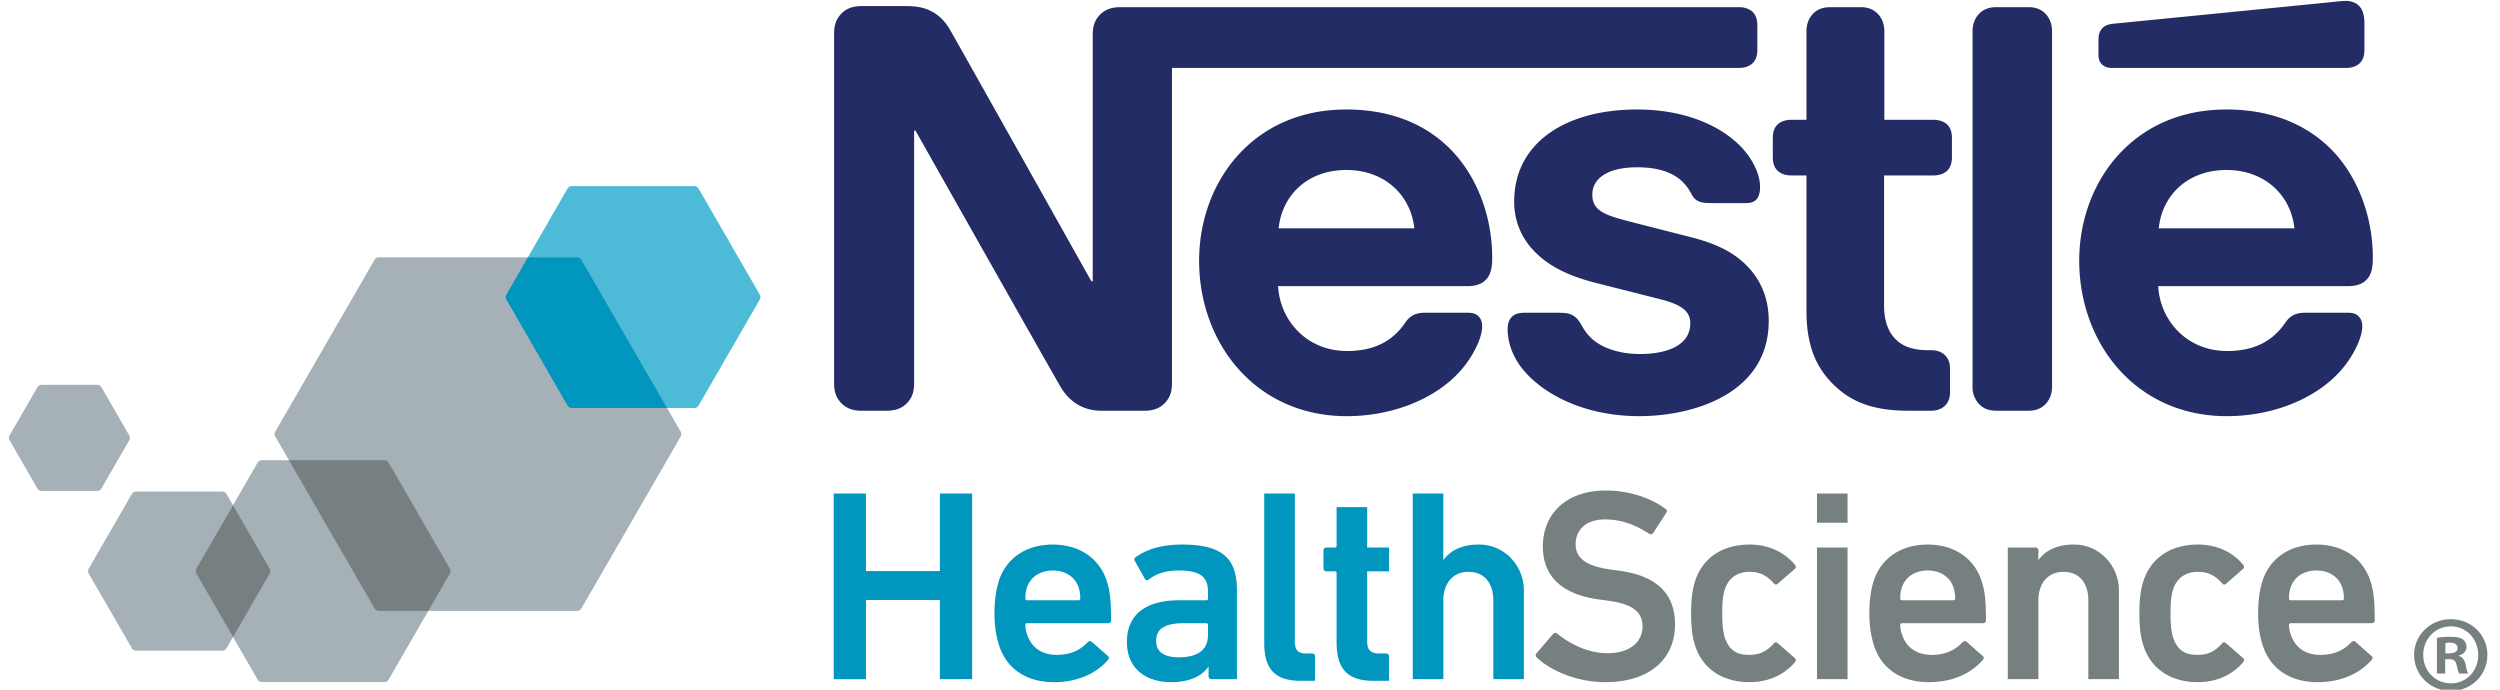 <svg xmlns="http://www.w3.org/2000/svg" width="145" height="40" viewBox="0 0 145 40"><g><g><path fill="#4dbad7" d="M44.066 17.085l-3.548-6.146a.294.294 0 0 0-.255-.145h-7.092a.293.293 0 0 0-.254.145l-3.547 6.146a.288.288 0 0 0 0 .292l3.547 6.143a.288.288 0 0 0 .254.145h7.092a.29.29 0 0 0 .255-.145l3.548-6.142a.293.293 0 0 0 0-.292z"/></g><g><path fill="#a6b0b7" d="M7.497 25.533a.28.28 0 0 0 0-.277L5.882 22.46a.277.277 0 0 0-.24-.14H2.412a.278.278 0 0 0-.243.14L.555 25.256a.275.275 0 0 0 0 .277l1.615 2.8a.28.28 0 0 0 .243.138h3.228a.278.278 0 0 0 .241-.138zm26.23-10.457a.29.29 0 0 0-.258-.15H21.976a.292.292 0 0 0-.257.15l-5.749 9.952a.29.29 0 0 0 0 .298l.787 1.364h-1.562a.292.292 0 0 0-.255.146l-1.426 2.47-.376-.652a.29.29 0 0 0-.25-.145H7.895a.285.285 0 0 0-.25.145L5.147 32.98a.284.284 0 0 0 0 .29l2.498 4.321a.284.284 0 0 0 .25.146h4.994a.289.289 0 0 0 .25-.146l.375-.648 1.427 2.472c.053.09.15.146.255.146h7.091a.292.292 0 0 0 .254-.146l2.302-3.986h8.625a.294.294 0 0 0 .258-.15l5.75-9.953a.29.29 0 0 0 0-.298z"/></g><g><path fill="#768080" d="M26.09 32.977a.305.305 0 0 1 0 .296l-1.25 2.158h-2.862a.294.294 0 0 1-.257-.15l-4.962-8.59h5.529c.105 0 .202.054.254.144zm-10.454.003c.052.091.052.2 0 .29l-2.12 3.673-2.12-3.67a.295.295 0 0 1 0-.296l2.12-3.67z"/></g><g><path fill="#0096be" d="M33.469 14.926h-2.852l-1.247 2.16a.29.29 0 0 0 0 .29l3.547 6.144c.054.092.15.145.255.145h5.518l-4.963-8.59a.291.291 0 0 0-.258-.15z"/></g><g><path fill="#0096be" d="M48.356 28.623h1.868v4.497h4.29v-4.497h1.87v10.768h-1.87V34.8h-4.29v4.592h-1.868zm9.595 8.82c-.16-.49-.27-1.077-.27-1.868 0-.792.097-1.393.254-1.885.428-1.33 1.6-2.106 3.12-2.106 1.567 0 2.708.808 3.135 2.106.175.538.254 1.061.254 2.296 0 .095-.064.158-.174.158h-4.704a.096.096 0 0 0-.095.094c0 .223.048.413.11.587.254.745.856 1.156 1.71 1.156.857 0 1.41-.317 1.79-.728.08-.079.159-.094.239-.03l.933.822c.079.063.079.142.017.221-.65.761-1.726 1.3-3.136 1.3-1.615 0-2.755-.792-3.183-2.123zm4.608-3.373c-.205-.617-.776-.98-1.488-.98-.73 0-1.3.363-1.505.98-.063.19-.095.38-.095.65 0 .051.043.095.095.095h2.993a.097.097 0 0 0 .096-.096c0-.269-.033-.459-.096-.649zm7.696 5.321a.159.159 0 0 1-.158-.159v-.553h-.017c-.364.523-1.076.886-2.154.886-1.393 0-2.564-.728-2.564-2.328 0-1.662 1.17-2.422 3.056-2.422h1.552a.095.095 0 0 0 .095-.095v-.365c0-.87-.412-1.267-1.695-1.267-.855 0-1.378.238-1.742.523-.08.063-.174.047-.221-.032l-.586-1.045c-.047-.079-.032-.158.032-.206.617-.444 1.457-.744 2.708-.744 2.327 0 3.182.792 3.182 2.66v5.147zm-.19-2.566v-.585a.095.095 0 0 0-.095-.096h-1.268c-1.14 0-1.645.318-1.645 1.03 0 .634.458.95 1.313.95 1.093 0 1.695-.428 1.695-1.299zm5.352 2.661c-1.49 0-2.091-.712-2.091-2.186v-8.677H75.1v8.582c0 .523.205.697.665.697h.348c.087 0 .158.071.158.16v1.424zm4.228 0c-1.536 0-2.122-.743-2.122-2.233v-4.022a.096.096 0 0 0-.096-.095h-.507a.159.159 0 0 1-.158-.159v-1.06c0-.088.07-.159.158-.159h.507a.095.095 0 0 0 .096-.095v-2.249h1.773v2.344h1.267v1.378h-1.267v4.054c0 .538.222.712.713.712h.396c.087 0 .158.071.158.16v1.424zm6.967-.095v-4.56c0-.982-.492-1.664-1.441-1.664-.92 0-1.457.682-1.457 1.663v4.561H81.94V28.623h1.773v3.848h.016c.353-.505 1.08-.938 2.205-.882 1.385.07 2.45 1.261 2.45 2.65v5.152z"/></g><g><path fill="#768080" d="M89.107 37.903l.98-1.14c.064-.08.158-.08.222-.017.697.554 1.726 1.14 2.93 1.14 1.283 0 2.027-.649 2.027-1.55 0-.777-.476-1.285-1.963-1.49l-.57-.079c-2.075-.285-3.247-1.283-3.247-3.072 0-1.949 1.425-3.246 3.642-3.246 1.346 0 2.628.427 3.485 1.077.079.063.094.126.03.22l-.76 1.173c-.062.08-.141.094-.221.047-.872-.57-1.678-.839-2.582-.839-1.092 0-1.694.602-1.694 1.441 0 .744.523 1.251 1.98 1.457l.57.08c2.074.284 3.215 1.266 3.215 3.12 0 1.915-1.378 3.34-4.055 3.34-1.583 0-3.12-.633-3.958-1.425-.064-.064-.096-.158-.031-.237zm9.215-.444c-.16-.474-.238-1.077-.238-1.885 0-.807.078-1.41.238-1.884.443-1.362 1.615-2.106 3.152-2.106 1.14 0 2.04.46 2.644 1.187.047.064.062.16-.016.222l-.998.871c-.078.063-.158.048-.222-.03-.38-.429-.775-.667-1.408-.667-.682 0-1.204.333-1.427.997-.126.381-.158.824-.158 1.41 0 .888.073 1.484.438 1.955.186.242.474.393.778.43.858.102 1.329-.138 1.777-.642.064-.08.144-.08.222-.017l.998.871c.078.064.063.143.016.222-.603.713-1.504 1.172-2.644 1.172-1.537 0-2.71-.744-3.152-2.106zm7.062-7.14v-1.696h1.774v1.694l-.001.001zm3.309 7.125c-.158-.492-.27-1.078-.27-1.87 0-.79.096-1.393.254-1.884.429-1.33 1.6-2.106 3.12-2.106 1.568 0 2.708.808 3.135 2.106.176.538.254 1.061.254 2.296 0 .096-.064.16-.175.16h-4.702a.095.095 0 0 0-.096.092c0 .222.048.413.112.587.252.745.855 1.157 1.71 1.157.854 0 1.409-.318 1.79-.729.078-.079.158-.095.237-.032l.933.824c.08.063.08.142.016.221-.648.76-1.726 1.3-3.136 1.3-1.614 0-2.755-.792-3.182-2.122zm-1.535 1.947h-1.773v-7.633h1.773zm6.143-5.32c-.205-.619-.775-.983-1.49-.983-.727 0-1.297.364-1.502.982a1.91 1.91 0 0 0-.096.65c0 .05.043.094.096.094h2.992a.096.096 0 0 0 .096-.095c0-.27-.032-.46-.096-.649zm7.822 5.32v-4.56c0-.983-.49-1.664-1.441-1.664-.918 0-1.456.681-1.456 1.663v4.561h-1.774v-7.633h1.616c.088 0 .158.071.158.158v.555h.017c.352-.505 1.08-.938 2.204-.882 1.384.07 2.45 1.261 2.45 2.65v5.152zm3.199-1.932c-.16-.474-.238-1.077-.238-1.885 0-.807.079-1.41.238-1.884.443-1.362 1.616-2.106 3.152-2.106 1.14 0 2.042.46 2.644 1.187.047.064.062.16-.016.222l-.998.871c-.08.063-.158.048-.222-.03-.38-.429-.775-.667-1.408-.667-.682 0-1.204.333-1.426.997-.127.381-.158.824-.158 1.41 0 .888.072 1.484.437 1.955.187.242.474.393.778.43.858.102 1.329-.138 1.777-.642.064-.08.143-.08.222-.017l.998.871c.078.064.063.143.016.222-.602.713-1.504 1.172-2.644 1.172-1.536 0-2.71-.744-3.152-2.106zm6.92-.015c-.16-.492-.27-1.078-.27-1.87 0-.79.096-1.393.254-1.884.428-1.33 1.6-2.106 3.119-2.106 1.568 0 2.708.808 3.136 2.106.174.538.254 1.061.254 2.296 0 .096-.064.16-.175.16h-4.703a.095.095 0 0 0-.096.092c0 .224.048.413.112.587.253.745.855 1.157 1.709 1.157.856 0 1.41-.318 1.79-.729.079-.079.16-.095.239-.032l.933.824c.079.063.079.142.016.221-.65.76-1.727 1.3-3.136 1.3-1.615 0-2.755-.792-3.182-2.122zm4.608-3.374c-.206-.618-.776-.982-1.49-.982-.727 0-1.297.364-1.503.982a1.908 1.908 0 0 0-.096.648c0 .052.044.096.096.096h2.993a.096.096 0 0 0 .095-.096c0-.269-.032-.459-.095-.648z"/></g><g><path fill="#232c65" d="M63.724.935c.267-.314.645-.519 1.244-.519h35.887c.331 0 .582.095.772.252.205.188.299.44.299.818v1.385c0 .378-.094.63-.299.82-.19.157-.441.251-.772.251H67.974v18.274c0 .52-.126.82-.347 1.087-.267.315-.645.52-1.243.52h-2.502c-1.103 0-1.873-.568-2.33-1.323-.331-.536-8.453-14.923-8.453-14.923h-.079v14.64c0 .52-.126.82-.346 1.086-.267.315-.646.52-1.243.52h-1.464c-.599 0-.976-.205-1.244-.52-.22-.267-.346-.567-.346-1.087V1.958c0-.519.126-.818.346-1.085.268-.316.645-.52 1.244-.52h2.581c.787 0 1.196.141 1.59.363.393.236.693.55.96 1.007.378.645 8.202 14.591 8.202 14.591h.078V2.022c0-.52.125-.819.346-1.087zM78.079 6.35c2.975 0 5.084 1.118 6.469 2.77 1.354 1.638 2 3.778 2 5.84 0 .677-.127 1.04-.394 1.291-.236.236-.583.346-1.07.346H74.128c.11 1.967 1.638 3.761 3.998 3.761 1.574 0 2.645-.566 3.385-1.652.251-.378.597-.566 1.101-.566h2.535c.33 0 .519.094.645.251.126.142.173.331.173.551 0 .645-.52 1.7-1.165 2.456-1.48 1.747-4.061 2.74-6.689 2.74-5.274 0-8.563-4.22-8.563-9.02 0-4.503 3.069-8.768 8.531-8.768zm16.89 0c2.391 0 4.376.724 5.634 1.811.945.802 1.48 1.857 1.48 2.675 0 .363-.079.583-.205.724-.156.173-.361.22-.646.22h-1.778c-.44 0-.724 0-.976-.125-.409-.22-.314-.504-.834-1.055-.629-.66-1.605-.897-2.675-.897-1.826 0-2.614.708-2.614 1.59 0 .913.693 1.18 2.173 1.558l3.574.913c1.793.457 2.848 1.117 3.588 2.078.581.755.897 1.683.897 2.77 0 4.218-4.36 5.525-7.508 5.525-3.195 0-5.698-1.29-6.894-2.896-.52-.709-.741-1.496-.741-2.125 0-.252.048-.504.19-.677.141-.173.346-.299.77-.299h1.953c.362 0 .629.016.85.142.361.204.44.472.677.834.267.424.644.74 1.086.96.63.315 1.4.456 2.14.456 1.511 0 2.928-.456 2.928-1.795 0-.865-.881-1.164-1.873-1.416l-3.605-.912c-1.668-.426-2.818-1.024-3.621-1.89a4.05 4.05 0 0 1-1.116-2.849c0-3.274 2.833-5.32 7.146-5.32zm9.806-4.534c0-.408.126-.708.315-.943.236-.284.566-.457 1.054-.457h1.779c.488 0 .818.173 1.054.457.189.235.315.535.315.943v5.132h2.85c.33 0 .582.095.771.252.204.19.299.44.299.818v1.086c0 .38-.095.63-.299.82-.189.156-.441.252-.771.252h-2.866v7.54c0 .881.237 1.557.709 1.997.393.378.976.598 1.825.598h.19c.33 0 .582.095.77.253.206.188.332.44.332.818v1.37c0 .378-.126.63-.332.818-.188.157-.44.252-.77.252h-1.338c-2.142 0-3.369-.582-4.313-1.51-1.023-1.008-1.574-2.267-1.574-4.282v-7.854h-.881c-.332 0-.583-.096-.771-.253-.206-.189-.3-.44-.3-.819V8.018c0-.378.094-.629.3-.818.188-.157.439-.252.771-.252h.881zm9.633.002c0-.41.126-.709.315-.945.235-.284.567-.457 1.054-.457h1.873c.488 0 .819.173 1.055.457.189.236.314.535.314.945V22.42c0 .41-.125.71-.314.945-.236.284-.567.457-1.055.457h-1.873c-.487 0-.819-.173-1.054-.457a1.447 1.447 0 0 1-.315-.945zM82.03 13.244c-.204-1.936-1.731-3.384-3.935-3.384-2.251 0-3.731 1.448-3.935 3.384zm40.484-9.302c-.284 0-.488-.079-.629-.236-.111-.127-.174-.268-.174-.583v-.818c0-.283.063-.489.205-.646.125-.14.3-.25.661-.283L135.139.132c.424-.047.676-.078.927-.078.316 0 .599.11.772.3.189.203.299.487.299 1.054v1.463c0 .378-.094.63-.299.82-.189.157-.441.251-.772.251zm6.612 2.408c2.975 0 5.114 1.118 6.501 2.77 1.352 1.638 1.998 3.778 1.998 5.84 0 .677-.126 1.04-.394 1.291-.236.236-.582.346-1.07.346h-10.987c.11 1.967 1.637 3.761 3.999 3.761 1.573 0 2.643-.566 3.384-1.652.252-.378.597-.566 1.101-.566h2.535c.33 0 .519.094.645.251.126.142.174.331.174.551 0 .645-.521 1.7-1.166 2.456-1.479 1.747-4.061 2.74-6.69 2.74-5.272 0-8.561-4.22-8.561-9.02 0-4.503 3.068-8.768 8.531-8.768zm3.95 6.894c-.204-1.936-1.731-3.384-3.935-3.384-2.25 0-3.731 1.448-3.935 3.384z"/></g><g><path fill="#768080" d="M142.148 40.073c-1.184 0-2.129-.92-2.129-2.092 0-1.148.945-2.068 2.129-2.068 1.198 0 2.119.92 2.119 2.068 0 1.172-.921 2.092-2.119 2.092zm.013-.44c.907 0 1.575-.732 1.575-1.639 0-.92-.668-1.664-1.588-1.664s-1.601.744-1.601 1.651c0 .92.681 1.651 1.614 1.651zm-.34-.568h-.479v-2.068c.189-.038.453-.062.794-.062.391 0 .567.062.719.15a.578.578 0 0 1 .202.454c0 .227-.177.404-.429.48v.024c.201.077.314.228.378.505.062.315.1.441.151.517h-.516c-.065-.076-.102-.265-.164-.504-.039-.228-.164-.328-.429-.328h-.227zm.013-1.173h.227c.264 0 .478-.088.478-.302 0-.189-.139-.315-.44-.315-.126 0-.215.012-.265.025z"/></g></g></svg>